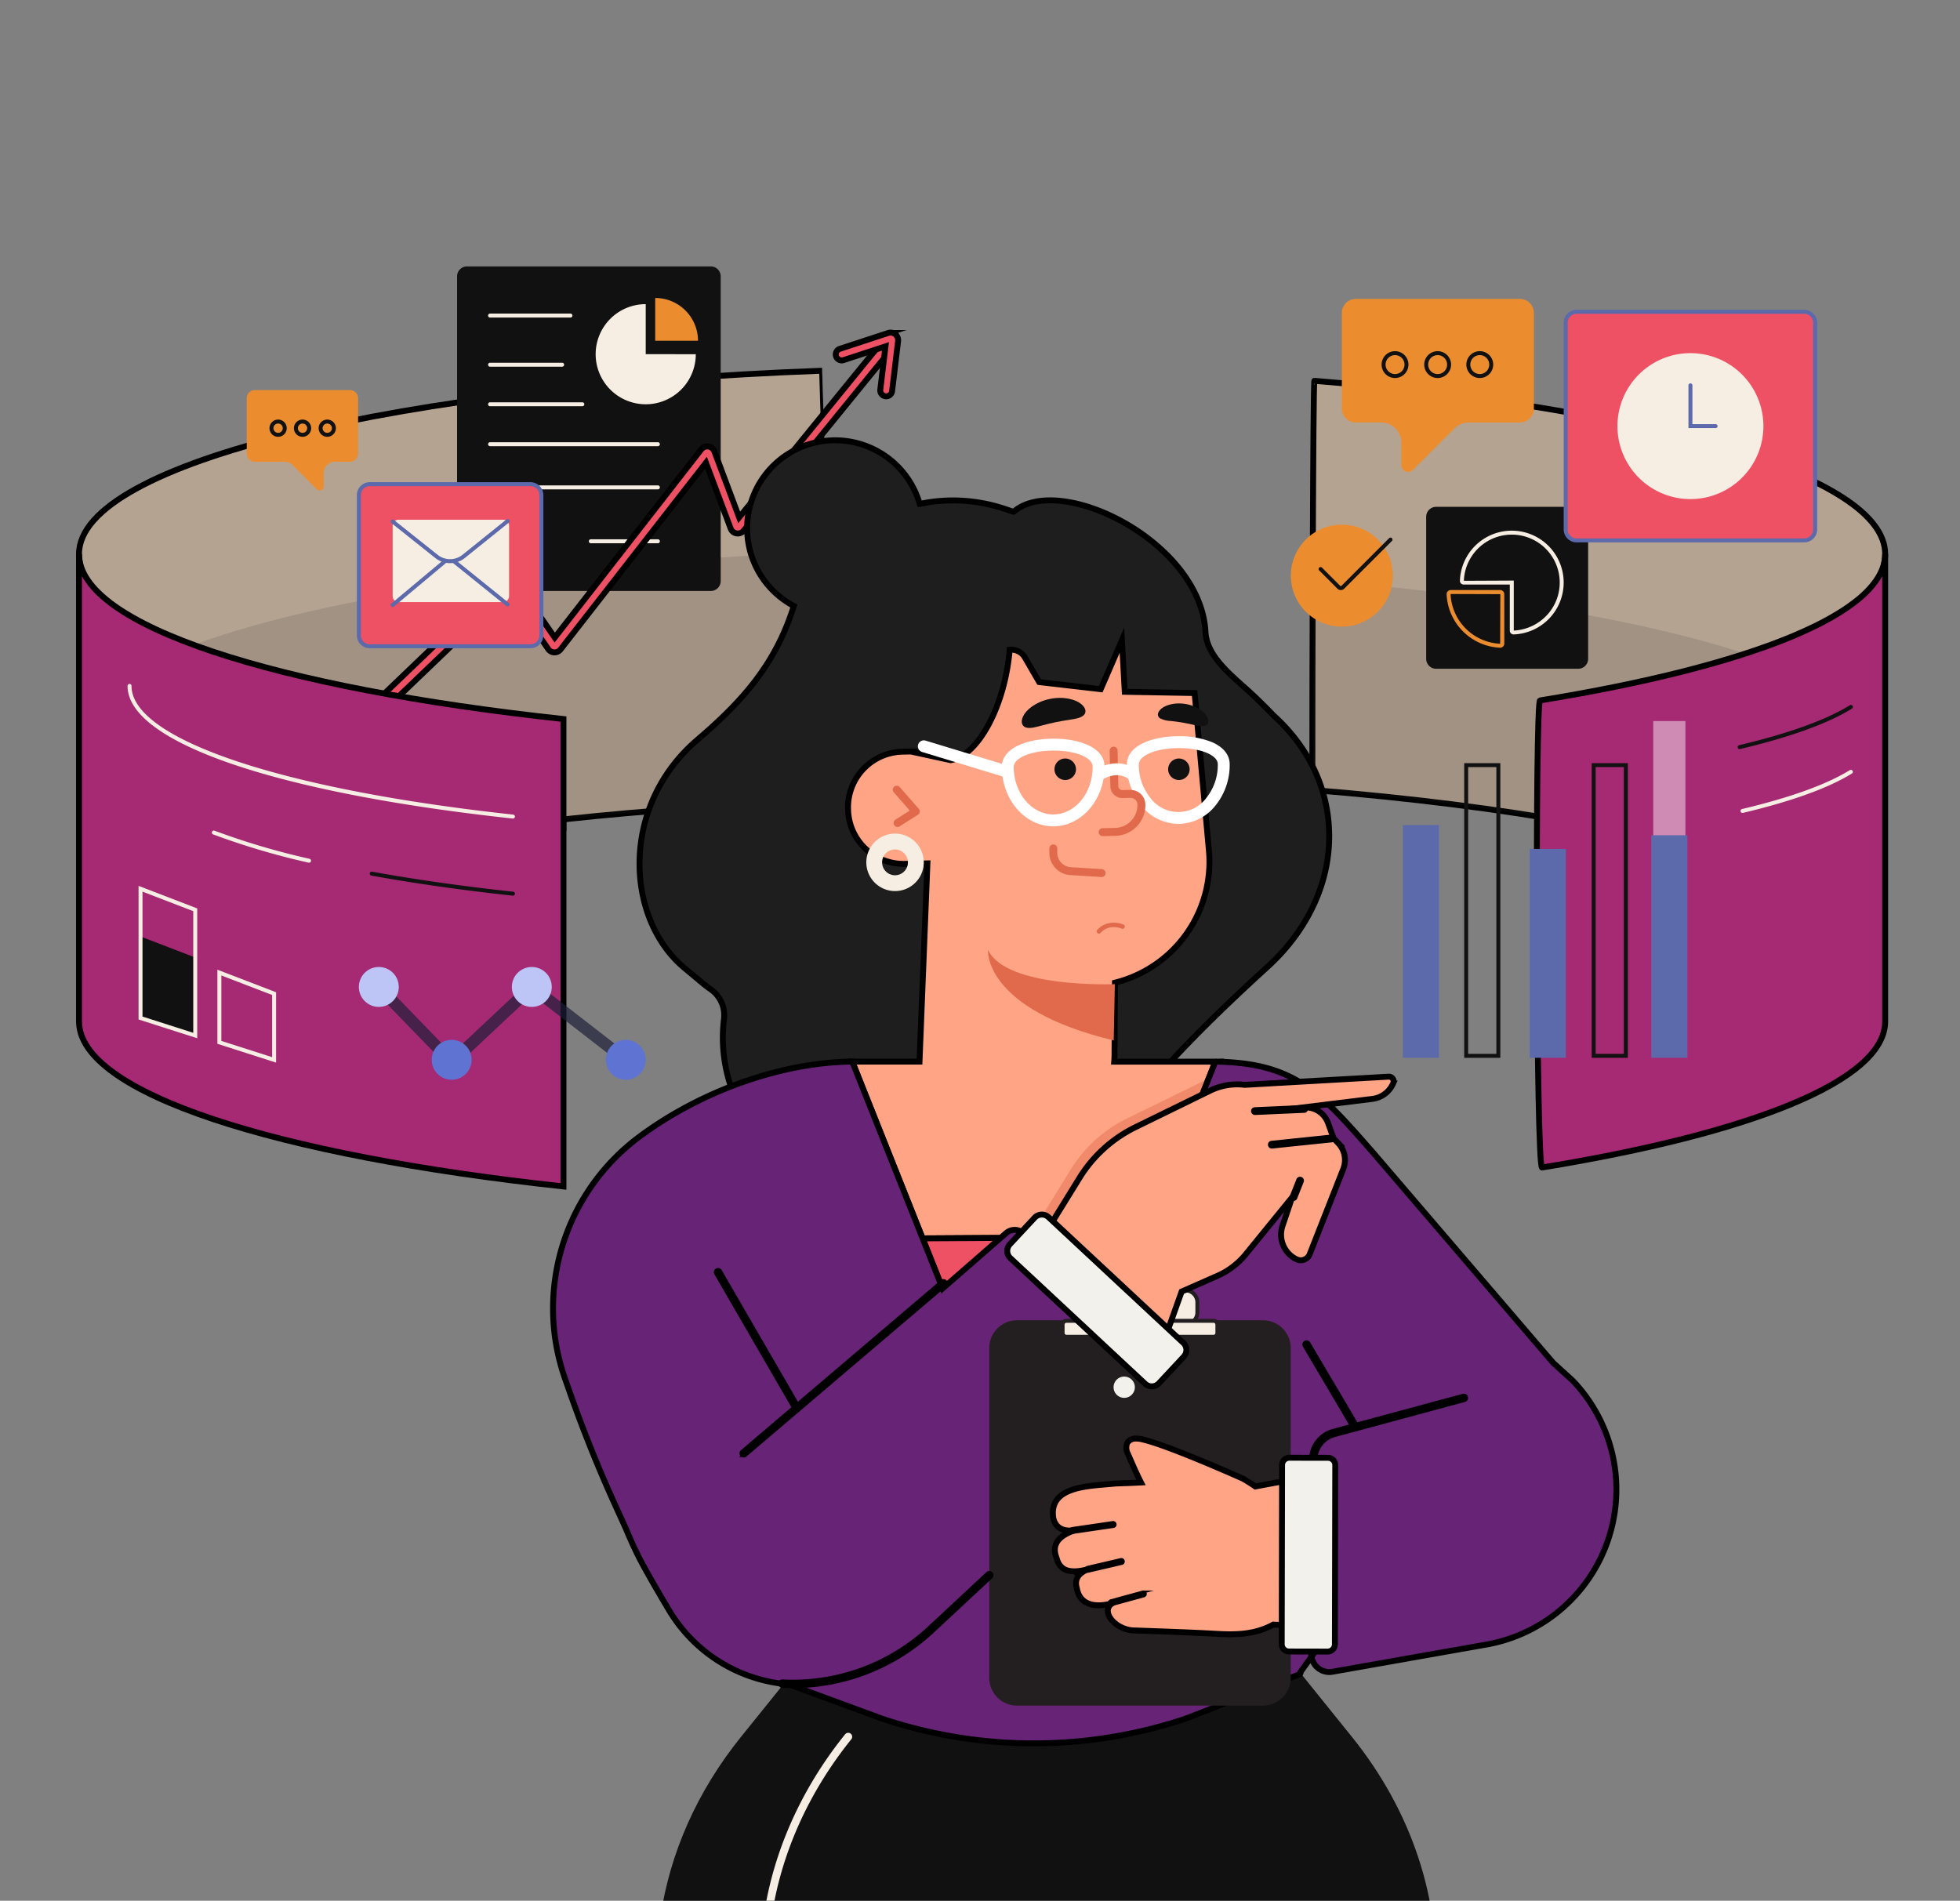 <svg xmlns="http://www.w3.org/2000/svg" xmlns:xlink="http://www.w3.org/1999/xlink" width="664" height="644" viewBox="0 0 664 644">
  <rect x="0" y="0" width="664" height="644" fill="#808080" stroke="none"/>
  <defs>
    <clipPath id="clip-path">
      <rect id="Rectangle_1409" data-name="Rectangle 1409" width="664" height="644" rx="29" transform="translate(3665 2649)" fill="#fff"/>
    </clipPath>
    <clipPath id="clip-path-2">
      <rect id="Rectangle_1399" data-name="Rectangle 1399" width="233.517" height="96.063" fill="none"/>
    </clipPath>
    <clipPath id="clip-path-3">
      <rect id="Rectangle_1400" data-name="Rectangle 1400" width="169.47" height="82.481" fill="none"/>
    </clipPath>
    <clipPath id="clip-path-4">
      <rect id="Rectangle_1401" data-name="Rectangle 1401" width="55.626" height="47.972" fill="none"/>
    </clipPath>
    <clipPath id="clip-path-5">
      <rect id="Rectangle_1403" data-name="Rectangle 1403" width="87.692" height="30.934" fill="none"/>
    </clipPath>
    <clipPath id="clip-path-6">
      <rect id="Rectangle_1406" data-name="Rectangle 1406" width="10.899" height="113.422" fill="none"/>
    </clipPath>
  </defs>
  <g id="specialise-with-pathways" transform="translate(-3665 -2649)" clip-path="url(#clip-path)">
    <path id="Path_4715" data-name="Path 4715" d="M279.64,202.165c-.673-25.617-4.358-145.674-4.408-145.673C132.107,61.777,23.482,87.573,23.482,118.6c0,24.286,67.721,111.318,164.12,93V208.51c28.352-3.066,59.325-5.237,92.037-6.345" transform="translate(3668.284 2718.109)" fill="#b5a392" stroke="#000" stroke-width="2"/>
    <g id="Group_1194" data-name="Group 1194" transform="translate(3712.605 2836.155)" opacity="0.15">
      <g id="Group_1193" data-name="Group 1193">
        <g id="Group_1192" data-name="Group 1192" clip-path="url(#clip-path-2)">
          <path id="Path_4716" data-name="Path 4716" d="M182.279,195.871v-3.086c27.826-3.009,58.191-5.149,90.235-6.275-1.218-40.35-2.576-84.188-2.606-84.188C164.087,106.229,77.138,121.35,39,141.507c27.128,31.717,78.782,66.622,143.282,54.363" transform="translate(-38.997 -102.322)" fill="#2d2d30"/>
        </g>
      </g>
    </g>
    <path id="Path_4717" data-name="Path 4717" d="M204.787,140.154H122.21a3.368,3.368,0,0,1-3.367-3.368V33.548a3.368,3.368,0,0,1,3.367-3.368h82.577a3.369,3.369,0,0,1,3.368,3.368V136.785a3.369,3.369,0,0,1-3.368,3.368" transform="translate(3701.003 2709.081)" fill="#111"/>
    <path id="Path_4718" data-name="Path 4718" d="M170.76,56.659V39.7a16.963,16.963,0,1,0,16.963,16.963Z" transform="translate(3712.996 2712.346)" fill="#f6eee3"/>
    <path id="Path_4719" data-name="Path 4719" d="M183.313,52.638a14.5,14.5,0,0,0-14.495-14.495V52.638Z" transform="translate(3718.15 2711.813)" fill="#eb8d2e"/>
    <path id="Path_4720" data-name="Path 4720" d="M154.581,43.426H127.354a.672.672,0,1,1,0-1.343h27.227a.672.672,0,0,1,0,1.343" transform="translate(3703.693 2713.165)" fill="#f6eee3"/>
    <path id="Path_4721" data-name="Path 4721" d="M175.449,100.36H152.728a.672.672,0,0,1,0-1.343h22.721a.672.672,0,1,1,0,1.343" transform="translate(3712.399 2732.699)" fill="#f6eee3"/>
    <path id="Path_4722" data-name="Path 4722" d="M151.771,55.822H127.354a.672.672,0,1,1,0-1.343h24.418a.672.672,0,0,1,0,1.343" transform="translate(3703.693 2717.418)" fill="#f6eee3"/>
    <path id="Path_4723" data-name="Path 4723" d="M158.562,65.8H127.354a.672.672,0,1,1,0-1.343h31.208a.672.672,0,1,1,0,1.343" transform="translate(3703.693 2720.841)" fill="#f6eee3"/>
    <path id="Path_4724" data-name="Path 4724" d="M184.155,75.875h-56.8a.672.672,0,1,1,0-1.343h56.8a.672.672,0,1,1,0,1.343" transform="translate(3703.693 2724.298)" fill="#f6eee3"/>
    <path id="Path_4725" data-name="Path 4725" d="M184.155,86.766h-56.8a.672.672,0,1,1,0-1.343h56.8a.672.672,0,1,1,0,1.343" transform="translate(3703.693 2728.035)" fill="#f6eee3"/>
    <path id="Path_4726" data-name="Path 4726" d="M84.643,194.095a2.015,2.015,0,0,1-1.394-3.469l63.822-61.169a2.574,2.574,0,0,1,3.9.392l13.383,19.369L214,85.459a2.572,2.572,0,0,1,4.438.676l8.394,22.369,47.209-58.015a2.015,2.015,0,1,1,3.125,2.544l-48.811,59.983a2.573,2.573,0,0,1-4.4-.721L215.58,89.987,166.309,153.26a2.639,2.639,0,0,1-2.1.991,2.589,2.589,0,0,1-2.043-1.109l-13.537-19.593L86.037,193.535a2.011,2.011,0,0,1-1.394.56" transform="translate(3688.578 2715.794)" fill="#ee5064"/>
    <path id="Path_4727" data-name="Path 4727" d="M84.643,194.095a2.015,2.015,0,0,1-1.394-3.469l63.822-61.169a2.574,2.574,0,0,1,3.9.392l13.383,19.369L214,85.459a2.572,2.572,0,0,1,4.438.676l8.394,22.369,47.209-58.015a2.015,2.015,0,1,1,3.125,2.544l-48.811,59.983a2.573,2.573,0,0,1-4.4-.721L215.58,89.987,166.309,153.26a2.639,2.639,0,0,1-2.1.991,2.589,2.589,0,0,1-2.043-1.109l-13.537-19.593L86.037,193.535A2.011,2.011,0,0,1,84.643,194.095Z" transform="translate(3688.578 2715.794)" fill="none" stroke="#000" stroke-miterlimit="10" stroke-width="2"/>
    <path id="Path_4728" data-name="Path 4728" d="M231.456,68.471a1.839,1.839,0,0,1-.242-.015,2.012,2.012,0,0,1-1.761-2.239l1.755-14.671-14.219,4.665a2.015,2.015,0,0,1-1.256-3.829l16.391-5.375a2.571,2.571,0,0,1,3.355,2.749l-2.027,16.939a2.013,2.013,0,0,1-2,1.776" transform="translate(3733.771 2714.81)" fill="#ee5064"/>
    <path id="Path_4729" data-name="Path 4729" d="M231.456,68.471a1.839,1.839,0,0,1-.242-.015,2.012,2.012,0,0,1-1.761-2.239l1.755-14.671-14.219,4.665a2.015,2.015,0,0,1-1.256-3.829l16.391-5.375a2.571,2.571,0,0,1,3.355,2.749l-2.027,16.939A2.013,2.013,0,0,1,231.456,68.471Z" transform="translate(3733.771 2714.81)" fill="none" stroke="#000" stroke-miterlimit="10" stroke-width="2"/>
    <path id="Path_4730" data-name="Path 4730" d="M152.2,140.031H97.779a3.708,3.708,0,0,1-3.708-3.71V88.815a3.708,3.708,0,0,1,3.708-3.708H152.2a3.709,3.709,0,0,1,3.71,3.708v47.506a3.71,3.71,0,0,1-3.71,3.71" transform="translate(3692.504 2727.927)" fill="#ee5064"/>
    <path id="Path_4731" data-name="Path 4731" d="M152.367,140.874H97.951a4.386,4.386,0,0,1-4.381-4.38V88.988a4.386,4.386,0,0,1,4.381-4.381h54.416a4.385,4.385,0,0,1,4.38,4.381v47.506a4.385,4.385,0,0,1-4.38,4.38M97.951,85.95a3.042,3.042,0,0,0-3.038,3.038v47.506a3.041,3.041,0,0,0,3.038,3.037h54.416a3.04,3.04,0,0,0,3.037-3.037V88.988a3.041,3.041,0,0,0-3.037-3.038Z" transform="translate(3692.332 2727.755)" fill="#5c69ab"/>
    <path id="Path_4732" data-name="Path 4732" d="M140,122H104.634a2.034,2.034,0,0,1-2.035-2.035V96.112a2.034,2.034,0,0,1,2.035-2.033H140a2.034,2.034,0,0,1,2.033,2.033V119.97A2.034,2.034,0,0,1,140,122" transform="translate(3695.43 2731.005)" fill="#f6eee3"/>
    <path id="Path_4733" data-name="Path 4733" d="M102.772,120.55a.671.671,0,0,1-.431-1.186l19.206-16.076a.67.67,0,0,1,.853-.008l19.717,15.889a.671.671,0,0,1-.843,1.045l-19.287-15.542L103.2,120.393a.661.661,0,0,1-.43.157" transform="translate(3695.259 2734.111)" fill="#5c69ab"/>
    <path id="Path_4734" data-name="Path 4734" d="M102.6,94.584l14.817,11.794a7.418,7.418,0,0,0,9.271-.023l14.836-11.927" transform="translate(3695.43 2731.125)" fill="#f6eee3"/>
    <path id="Path_4735" data-name="Path 4735" d="M122.209,108.849a8.076,8.076,0,0,1-5.039-1.773l-14.817-11.8a.671.671,0,1,1,.837-1.05l14.817,11.794a6.712,6.712,0,0,0,8.432-.02l14.835-11.928a.672.672,0,1,1,.842,1.046L127.281,107.05a8.072,8.072,0,0,1-5.072,1.8" transform="translate(3695.258 2730.953)" fill="#5c69ab"/>
    <path id="Path_4736" data-name="Path 4736" d="M528.63,117.725c0-26.643-80.1-49.43-193.369-58.683-.459-.038-.717,106.505-.688,138.631,33.282,2.692,63.713,6.553,90.125,11.336,63.219-15.921,103.932-72.455,103.932-91.284" transform="translate(3775.02 2718.984)" fill="#b5a392" stroke="#000" stroke-width="2"/>
    <g id="Group_1197" data-name="Group 1197" transform="translate(4109.705 2845.511)" opacity="0.15">
      <g id="Group_1196" data-name="Group 1196">
        <g id="Group_1195" data-name="Group 1195" clip-path="url(#clip-path-3)">
          <path id="Path_4737" data-name="Path 4737" d="M504.127,143.208c-31.994-15.443-93-27.72-168.9-33.92-.265-.023-.462,35.138-.576,71.154,33.239,2.693,63.632,6.55,90.012,11.328,33.9-8.537,61.31-28.746,79.459-48.561" transform="translate(-334.656 -109.288)" fill="#2d2d30"/>
        </g>
      </g>
    </g>
    <path id="Path_4738" data-name="Path 4738" d="M414.782,145.693H366.653a3.368,3.368,0,0,1-3.367-3.368V94.2a3.368,3.368,0,0,1,3.367-3.368h48.129A3.369,3.369,0,0,1,418.15,94.2v48.127a3.369,3.369,0,0,1-3.368,3.368" transform="translate(3784.872 2729.89)" fill="#111"/>
    <path id="Path_4739" data-name="Path 4739" d="M389.985,132a1.282,1.282,0,0,1-.892-.361,1.318,1.318,0,0,1-.4-.946V115.1H373.069a1.285,1.285,0,0,1-.921-.392,1.258,1.258,0,0,1-.357-.923,17.583,17.583,0,1,1,18.245,18.212h-.05m-.623-18.242h.672v16.935a16.449,16.449,0,0,0,11.633-5.665,16.24,16.24,0,1,0-28.533-11.195Z" transform="translate(3787.79 2731.953)" fill="#f6eee3"/>
    <path id="Path_4740" data-name="Path 4740" d="M386.58,131.359h-.055a18.977,18.977,0,0,1-18.086-18.085,1.377,1.377,0,0,1,.388-1.017,1.43,1.43,0,0,1,1.022-.436h16.728a1.4,1.4,0,0,1,1.4,1.4v16.73a1.422,1.422,0,0,1-.435,1.019,1.383,1.383,0,0,1-.963.391m-16.731-18.2-.067.056a17.625,17.625,0,0,0,16.8,16.8l.056-16.8Z" transform="translate(3786.639 2737.092)" fill="#eb8d2e"/>
    <path id="Path_4741" data-name="Path 4741" d="M479.286,119.085H402.177a3.708,3.708,0,0,1-3.708-3.71V45.345a3.709,3.709,0,0,1,3.708-3.71h77.109a3.709,3.709,0,0,1,3.708,3.71v70.031a3.708,3.708,0,0,1-3.708,3.71" transform="translate(3796.944 2713.011)" fill="#ee5064"/>
    <path id="Path_4742" data-name="Path 4742" d="M479.458,119.928H402.349a4.386,4.386,0,0,1-4.381-4.381V45.516a4.386,4.386,0,0,1,4.381-4.381h77.109a4.386,4.386,0,0,1,4.381,4.381v70.031a4.386,4.386,0,0,1-4.381,4.381m-77.109-77.45a3.042,3.042,0,0,0-3.038,3.038v70.031a3.042,3.042,0,0,0,3.038,3.038h77.109a3.042,3.042,0,0,0,3.038-3.038V45.516a3.042,3.042,0,0,0-3.038-3.038Z" transform="translate(3796.772 2712.84)" fill="#5c69ab"/>
    <path id="Path_4743" data-name="Path 4743" d="M460.976,76.784A24.724,24.724,0,1,1,436.252,52.06a24.724,24.724,0,0,1,24.724,24.724" transform="translate(3801.424 2716.588)" fill="#f6eee3"/>
    <path id="Path_4744" data-name="Path 4744" d="M438.609,74.832h-9.173V60.379a.672.672,0,1,1,1.343,0v13.11h7.83a.672.672,0,1,1,0,1.343" transform="translate(3807.568 2719.212)" fill="#5c69ab"/>
    <path id="Path_4745" data-name="Path 4745" d="M363.708,112.6a17.281,17.281,0,1,1-17.28-17.28,17.28,17.28,0,0,1,17.28,17.28" transform="translate(3773.159 2731.431)" fill="#eb8d2e"/>
    <path id="Path_4746" data-name="Path 4746" d="M343.674,116.367a1.635,1.635,0,0,1-1.158-.477l-6.168-6.169a.671.671,0,0,1,.95-.95l6.168,6.168a.3.3,0,0,0,.416,0l16.155-16.154a.671.671,0,0,1,.95.95l-16.155,16.155a1.636,1.636,0,0,1-1.158.478" transform="translate(3775.563 2732.552)" fill="#111"/>
    <path id="Path_4747" data-name="Path 4747" d="M346.746,38.374a4.74,4.74,0,0,0-4.733,4.734V75.522a4.739,4.739,0,0,0,4.733,4.733H355.4a6.771,6.771,0,0,1,6.763,6.763v7.692a2.306,2.306,0,0,0,3.935,1.629l14.1-14.1a6.811,6.811,0,0,1,4.781-1.981h17.349a4.739,4.739,0,0,0,4.736-4.733V43.108a4.74,4.74,0,0,0-4.736-4.734Z" transform="translate(3777.573 2711.893)" fill="#eb8d2e"/>
    <path id="Path_4748" data-name="Path 4748" d="M356.588,60.661a4.55,4.55,0,1,1,4.55-4.55,4.557,4.557,0,0,1-4.55,4.55m0-7.758A3.207,3.207,0,1,0,359.8,56.11a3.212,3.212,0,0,0-3.207-3.207" transform="translate(3781.012 2716.417)" fill="#111"/>
    <path id="Path_4749" data-name="Path 4749" d="M367.338,60.661a4.55,4.55,0,1,1,4.55-4.55,4.557,4.557,0,0,1-4.55,4.55m0-7.758a3.207,3.207,0,1,0,3.207,3.207,3.212,3.212,0,0,0-3.207-3.207" transform="translate(3784.701 2716.417)" fill="#111"/>
    <path id="Path_4750" data-name="Path 4750" d="M377.964,60.661a4.55,4.55,0,1,1,4.552-4.55,4.556,4.556,0,0,1-4.552,4.55m0-7.758a3.207,3.207,0,1,0,3.209,3.207,3.211,3.211,0,0,0-3.209-3.207" transform="translate(3788.347 2716.417)" fill="#111"/>
    <path id="Path_4751" data-name="Path 4751" d="M68.536,61.382a2.749,2.749,0,0,0-2.747,2.745v18.8a2.749,2.749,0,0,0,2.747,2.745H78.6a3.95,3.95,0,0,1,2.774,1.148l8.178,8.178a1.337,1.337,0,0,0,2.282-.944V89.59a3.926,3.926,0,0,1,3.921-3.922h5.016a2.749,2.749,0,0,0,2.745-2.745v-18.8a2.749,2.749,0,0,0-2.745-2.745Z" transform="translate(3682.8 2719.787)" fill="#eb8d2e"/>
    <path id="Path_4752" data-name="Path 4752" d="M86.844,74.66a2.921,2.921,0,1,1,2.921-2.921,2.925,2.925,0,0,1-2.921,2.921m0-4.5a1.578,1.578,0,1,0,1.578,1.578,1.58,1.58,0,0,0-1.578-1.578" transform="translate(3689.022 2722.338)" fill="#111"/>
    <path id="Path_4753" data-name="Path 4753" d="M80.612,74.66a2.921,2.921,0,1,1,2.92-2.921,2.925,2.925,0,0,1-2.92,2.921m0-4.5a1.578,1.578,0,1,0,1.577,1.578,1.58,1.58,0,0,0-1.577-1.578" transform="translate(3686.883 2722.338)" fill="#111"/>
    <path id="Path_4754" data-name="Path 4754" d="M74.447,74.66a2.921,2.921,0,1,1,2.921-2.921,2.925,2.925,0,0,1-2.921,2.921m0-4.5a1.578,1.578,0,1,0,1.578,1.578,1.58,1.58,0,0,0-1.578-1.578" transform="translate(3684.769 2722.338)" fill="#111"/>
    <path id="Path_4755" data-name="Path 4755" d="M433.718,495.982c2.008-30.362-7.916-60.444-28.279-85.7l-10.974-13.615-10.48-13-7.521-9.332-74.484,4.442-74.484-4.442-7.52,9.332-10.482,13-10.976,13.615C183.665,428.7,174.364,449.7,171.2,471.489c-.145.988-1.836,19.813-4.18,42.8H433.2Z" transform="translate(3717.533 2827.16)" fill="#111"/>
    <path id="Path_4756" data-name="Path 4756" d="M194.4,506.791c-.046,0-.091,0-.137-.007a1.344,1.344,0,0,1-1.2-1.473c1.515-14.853,2.748-27.875,3.484-35.655.459-4.85.649-6.831.7-7.2,3.2-22.042,12.746-43.433,27.6-61.863a1.343,1.343,0,1,1,2.091,1.687c-14.554,18.055-23.9,39-27.034,60.562-.047.317-.314,3.148-.686,7.066-.737,7.785-1.969,20.811-3.485,35.677a1.344,1.344,0,0,1-1.335,1.206" transform="translate(3726.464 2835.999)" fill="#f6eee3"/>
    <path id="Path_4757" data-name="Path 4757" d="M397.966,200.628c-1.9-13.148-8.581-24.59-18.349-33.38-2.25-2.354-4.388-4.471-6.357-6.345-6.84-6.5-16.187-13.012-16.662-21.915-1.64-30.689-49.5-54.126-64.957-40.747-.416.36-13.585-6.5-31.86-2.638a29.816,29.816,0,1,0-42.641,34.586c-.432,1.305-.866,2.627-1.355,3.965-5.856,16.031-15.474,27.641-29.653,39.914l-1.925,1.667c-26.169,22.651-24.059,60.644-4,77.21l5.785,4.826q1.342,1.12,2.76,2.137a10.706,10.706,0,0,1,4.743,10.072,51.738,51.738,0,0,0,2.075,22.306c8.969,27.993,40.885,46.3,75.378,43,23.923-2.287,44.122-13.884,56.272-29.865,14.524-19.1,32.2-36.37,50.479-53.044,14.941-13.63,23.057-32.4,20.266-51.748" transform="translate(3716.793 2724.13)" fill="#1e1e1e"/>
    <path id="Path_4758" data-name="Path 4758" d="M397.966,200.628c-1.9-13.148-8.581-24.59-18.349-33.38-2.25-2.354-4.388-4.471-6.357-6.345-6.84-6.5-16.187-13.012-16.662-21.915-1.64-30.689-49.5-54.126-64.957-40.747-.416.36-13.585-6.5-31.86-2.638a29.816,29.816,0,1,0-42.641,34.586c-.432,1.305-.866,2.627-1.355,3.965-5.856,16.031-15.474,27.641-29.653,39.914l-1.925,1.667c-26.169,22.651-24.059,60.644-4,77.21l5.785,4.826q1.342,1.12,2.76,2.137a10.706,10.706,0,0,1,4.743,10.072,51.738,51.738,0,0,0,2.075,22.306c8.969,27.993,40.885,46.3,75.378,43,23.923-2.287,44.122-13.884,56.272-29.865,14.524-19.1,32.2-36.37,50.479-53.044C392.641,238.747,400.757,219.98,397.966,200.628Z" transform="translate(3716.793 2724.13)" fill="none" stroke="#000" stroke-miterlimit="10" stroke-width="2"/>
    <path id="Path_4759" data-name="Path 4759" d="M307.628,267.27c.063-.835.107-1.675.111-2.526l.136-24.239a42.233,42.233,0,0,0,31.837-44.792l-4.841-53.336-23.67-.426-.959-17.47-7.188,16.585-20.844-2.408-4.8-8.26a5.407,5.407,0,0,0-5.19-2.712c-1.633,19.166-10.723,35.941-19.975,37.436L239.754,162.4l.017-.238-3.942.087a18.85,18.85,0,0,0-18.368,19.21l.009.428a18.848,18.848,0,0,0,19.21,18.37l7.666-.171-2.678,67.167-22.775,0,23.189,58.279.638,1.6,75.52-.435.466-1.17,23.007-57.823a.714.714,0,0,1,.637-.435Z" transform="translate(3734.838 2741.436)" fill="#ffa485"/>
    <path id="Path_4760" data-name="Path 4760" d="M307.628,267.27c.063-.835.107-1.675.111-2.526l.136-24.239a42.233,42.233,0,0,0,31.837-44.792l-4.841-53.336-23.67-.426-.959-17.47-7.188,16.585-20.844-2.408-4.8-8.26a5.407,5.407,0,0,0-5.19-2.712c-1.633,19.166-10.723,35.941-19.975,37.436L239.754,162.4l.017-.238-3.942.087a18.85,18.85,0,0,0-18.368,19.21l.009.428a18.848,18.848,0,0,0,19.21,18.37l7.666-.171-2.678,67.167-22.775,0,23.189,58.279.638,1.6,75.52-.435.466-1.17,23.007-57.823a.714.714,0,0,1,.637-.435Z" transform="translate(3734.838 2741.436)" fill="none" stroke="#000" stroke-miterlimit="10" stroke-width="2"/>
    <path id="Path_4761" data-name="Path 4761" d="M230.365,175.161a1.343,1.343,0,0,1-.721-2.477L234.5,169.6l-5.432-6.2a1.343,1.343,0,0,1,2.02-1.77l6.466,7.375a1.342,1.342,0,0,1-.29,2.019l-6.184,3.923a1.332,1.332,0,0,1-.719.21" transform="translate(3738.709 2754.026)" fill="#e06a4b"/>
    <path id="Path_4762" data-name="Path 4762" d="M296.424,215.708s-36.87,1.52-42.97-11.633h0s-1.792,20.01,42.591,30.7Z" transform="translate(3746.258 2766.74)" fill="#e06a4b"/>
    <path id="Path_4763" data-name="Path 4763" d="M231.806,192.731c-.24,0-.484-.009-.725-.027a9.734,9.734,0,1,1,.725.027m-.012-14.1a4.373,4.373,0,1,0,.324.012c-.109-.008-.216-.012-.324-.012" transform="translate(3736.416 2758.172)" fill="#f6eee3"/>
    <path id="Path_4764" data-name="Path 4764" d="M305.478,158.049a3.64,3.64,0,1,1-3.55-3.728,3.64,3.64,0,0,1,3.55,3.728" transform="translate(3762.54 2751.674)" fill="#111"/>
    <path id="Path_4765" data-name="Path 4765" d="M276.808,158.049a3.64,3.64,0,1,1-3.55-3.728,3.64,3.64,0,0,1,3.55,3.728" transform="translate(3752.704 2751.674)" fill="#111"/>
    <path id="Path_4766" data-name="Path 4766" d="M273.681,179.02c-9.555,0-17.369-8.977-17.439-20.063-.04-6.587,8.682-9.59,17.345-9.645s17.427,2.838,17.468,9.425c.07,11.124-7.681,20.222-17.279,20.284Zm.153-25.68h-.222c-7.5.047-13.36,2.5-13.341,5.59.055,8.871,6.065,16.059,13.41,16.059h.07c7.376-.047,13.332-7.327,13.275-16.229h0c-.019-3.058-5.8-5.423-13.192-5.423" transform="translate(3748.145 2749.955)" fill="#fff"/>
    <path id="Path_4767" data-name="Path 4767" d="M305.235,178.4a16.215,16.215,0,0,1-12.362-5.951,21.822,21.822,0,0,1-5.076-14.111c-.04-6.588,8.683-9.591,17.348-9.646a29.548,29.548,0,0,1,11.4,1.976c3.894,1.663,6.049,4.309,6.068,7.452a21.816,21.816,0,0,1-4.9,14.172,16.2,16.2,0,0,1-12.382,6.108Zm.154-25.679h-.219c-7.5.048-13.363,2.5-13.344,5.591a17.792,17.792,0,0,0,4.1,11.51,11.788,11.788,0,0,0,18.695-.117,17.792,17.792,0,0,0,3.957-11.563c-.019-3.057-5.8-5.422-13.192-5.422" transform="translate(3758.972 2749.744)" fill="#fff"/>
    <path id="Path_4768" data-name="Path 4768" d="M285.391,152.332l.239,12.069a2.7,2.7,0,0,0,2.748,2.642l2.679-.054a3.673,3.673,0,0,1,3.746,3.6,9.1,9.1,0,0,1-8.917,9.277l-4.195.082" transform="translate(3756.877 2750.992)" fill="#ffa485"/>
    <path id="Path_4769" data-name="Path 4769" d="M282.034,181.636a1.343,1.343,0,0,1-.027-2.686l4.2-.083a7.756,7.756,0,0,0,7.6-7.907,2.332,2.332,0,0,0-2.376-2.285l-2.681.054a4.038,4.038,0,0,1-4.117-3.959l-.239-12.068a1.343,1.343,0,0,1,1.316-1.369h.027a1.342,1.342,0,0,1,1.343,1.315l.239,12.069a1.339,1.339,0,0,0,.414.948,1.3,1.3,0,0,0,.964.377l2.681-.054a5.018,5.018,0,0,1,5.115,4.917,10.444,10.444,0,0,1-10.233,10.647l-4.2.083Z" transform="translate(3756.533 2750.649)" fill="#e06a4b"/>
    <path id="Path_4770" data-name="Path 4770" d="M265.35,162.359a2.026,2.026,0,0,1-.587-.087l-28.236-8.585a2.015,2.015,0,1,1,1.173-3.855l28.236,8.584a2.015,2.015,0,0,1-.586,3.943" transform="translate(3740.891 2750.104)" fill="#fff"/>
    <path id="Path_4771" data-name="Path 4771" d="M281.036,161.59a2.013,2.013,0,0,1-1.175-3.651c2.63-1.876,9.02-4.294,14.385-.009a2.015,2.015,0,0,1-2.513,3.15c-4.31-3.441-9.327,0-9.54.145a2,2,0,0,1-1.156.365" transform="translate(3755.96 2752.093)" fill="#fff"/>
    <path id="Path_4772" data-name="Path 4772" d="M289.139,197.77a.755.755,0,0,1-.508-.032c-.169-.074-4.212-1.758-7.128,1.445a.758.758,0,0,1-1.123-1.019c3.661-4.019,8.8-1.839,8.855-1.816a.758.758,0,0,1-.1,1.422" transform="translate(3756.36 2765.884)" fill="#e06a4b"/>
    <path id="Path_4773" data-name="Path 4773" d="M262.952,149.125c1.442.293,3.12-.231,4.771-.643,1.653-.451,3.324-.864,4.79-1.17s3.166-.6,4.861-.857c1.679-.285,3.434-.484,4.618-1.327,1.147-.8,1.34-2.431-.545-3.993-1.784-1.532-5.864-2.749-10.723-1.741-4.849,1.03-8.034,3.771-9,5.88-1.038,2.177-.161,3.585,1.226,3.851" transform="translate(3749.87 2746.426)" fill="#111"/>
    <path id="Path_4774" data-name="Path 4774" d="M311.445,148.028a9.118,9.118,0,0,1-3.771-.359c-1.314-.3-2.641-.576-3.8-.772s-2.509-.376-3.849-.522a9.059,9.059,0,0,1-3.672-.9c-.927-.591-1.128-1.87.3-3.156,1.357-1.26,4.526-2.344,8.38-1.7,3.844.659,6.435,2.717,7.257,4.345.882,1.68.236,2.815-.846,3.066" transform="translate(3761.655 2746.907)" fill="#111"/>
    <path id="Path_4775" data-name="Path 4775" d="M285.924,187.031l-.083,0-10.479-.645a7.6,7.6,0,0,1-7.129-7.622l.007-1.43a1.344,1.344,0,0,1,1.343-1.338h.007a1.343,1.343,0,0,1,1.336,1.35l-.007,1.43a4.911,4.911,0,0,0,4.608,4.929l10.479.645a1.343,1.343,0,0,1-.082,2.684" transform="translate(3752.259 2759.11)" fill="#e06a4b"/>
    <g id="Group_1200" data-name="Group 1200" transform="translate(4018.733 3014.655)" opacity="0.46">
      <g id="Group_1199" data-name="Group 1199">
        <g id="Group_1198" data-name="Group 1198" clip-path="url(#clip-path-4)">
          <path id="Path_4776" data-name="Path 4776" d="M320.239,236.173l-25.3,12.374a46.052,46.052,0,0,0-18.947,17.168L266.923,280.4l3,2.8,8.992-14.557a46.048,46.048,0,0,1,18.946-17.168L320.489,240.4l2.06-5.179a20.726,20.726,0,0,0-2.31.95" transform="translate(-266.923 -235.223)" fill="#e06a4b"/>
        </g>
      </g>
    </g>
    <path id="Path_4777" data-name="Path 4777" d="M269.81,359.779a4.358,4.358,0,0,0,8.261,0l33.716-84.735-75.52.436Z" transform="translate(3741.292 2793.095)" fill="#ee5064"/>
    <path id="Path_4778" data-name="Path 4778" d="M269.81,359.779a4.358,4.358,0,0,0,8.261,0l33.716-84.735-75.52.436Z" transform="translate(3741.292 2793.095)" fill="none" stroke="#000" stroke-miterlimit="10" stroke-width="2"/>
    <path id="Path_4779" data-name="Path 4779" d="M482.065,333.073l-61.279-71.538c-17.658-20.113-26.094-30.11-52.419-30.73h-.062c-.133,0-.259-.011-.394-.012-.015,0-.027.011-.04.011a.716.716,0,0,0-.638.435l-23.007,57.823-.466,1.17-10.776,27.084L302.413,288.95a4.373,4.373,0,0,0-5.851-.089l-21.557,18.8-6.764-17-.639-1.606-23.189-58.279h-.007l-.651.011-.156,0c-23.862.415-51.337,10.26-72.26,26.16a72.516,72.516,0,0,0-27.7,66.779,73.55,73.55,0,0,0,3.746,15.3l1.342,3.817q6.749,19.186,15.156,37.734c2.032,4.483,3.633,8,3.661,8.034h0c1.734,4.145,3.476,8.01,5.063,11.016,2.372,4.49,5.793,10.421,9.677,16.93a51.912,51.912,0,0,0,40.942,25.245.668.668,0,0,0,.2.153l30.924,11.387a161.989,161.989,0,0,0,103.123,0l38.387-14.958a.7.7,0,0,0,.427-.823l3.71-5.191a6.071,6.071,0,0,0,6.026,5.223,6.165,6.165,0,0,0,1.073-.094l53.141-9.394a53.374,53.374,0,0,0,28.2-89.291l-6.54-5.945" transform="translate(3709.317 2777.908)" fill="#672376"/>
    <path id="Path_4780" data-name="Path 4780" d="M482.065,333.073l-61.279-71.538c-17.658-20.113-26.094-30.11-52.419-30.73h-.062c-.133,0-.259-.011-.394-.012-.015,0-.027.011-.04.011a.716.716,0,0,0-.638.435l-23.007,57.823-.466,1.17-10.776,27.084L302.413,288.95a4.373,4.373,0,0,0-5.851-.089l-21.557,18.8-6.764-17-.639-1.606-23.189-58.279h-.007l-.651.011-.156,0c-23.862.415-51.337,10.26-72.26,26.16a72.516,72.516,0,0,0-27.7,66.779,73.55,73.55,0,0,0,3.746,15.3l1.342,3.817q6.749,19.186,15.156,37.734c2.032,4.483,3.633,8,3.661,8.034h0c1.734,4.145,3.476,8.01,5.063,11.016,2.372,4.49,5.793,10.421,9.677,16.93a51.912,51.912,0,0,0,40.942,25.245.668.668,0,0,0,.2.153l30.924,11.387a161.989,161.989,0,0,0,103.123,0l38.387-14.958a.7.7,0,0,0,.427-.823l3.71-5.191a6.071,6.071,0,0,0,6.026,5.223,6.165,6.165,0,0,0,1.073-.094l53.141-9.394a53.374,53.374,0,0,0,28.2-89.291l-6.54-5.945" transform="translate(3709.317 2777.908)" fill="none" stroke="#000" stroke-miterlimit="10" stroke-width="2"/>
    <path id="Path_4781" data-name="Path 4781" d="M345.812,426.579H262.471a9.389,9.389,0,0,1-9.388-9.388V305.419a9.389,9.389,0,0,1,9.388-9.388h83.341a9.388,9.388,0,0,1,9.388,9.388V417.191a9.388,9.388,0,0,1-9.388,9.388" transform="translate(3747.061 2800.295)" fill="#231f20"/>
    <path id="Path_4782" data-name="Path 4782" d="M311.439,300h-30.75a4.062,4.062,0,0,1-4.062-4.062v-3.4a4.062,4.062,0,0,1,4.062-4.063h30.75a4.062,4.062,0,0,1,4.062,4.063v3.4A4.062,4.062,0,0,1,311.439,300" transform="translate(3755.139 2797.704)" fill="#f6eee3"/>
    <path id="Path_4783" data-name="Path 4783" d="M311.61,300.844H280.86a4.738,4.738,0,0,1-4.733-4.732v-3.4a4.739,4.739,0,0,1,4.733-4.733h30.75a4.739,4.739,0,0,1,4.733,4.733v3.4a4.738,4.738,0,0,1-4.733,4.732m-30.75-11.521a3.394,3.394,0,0,0-3.39,3.39v3.4a3.393,3.393,0,0,0,3.39,3.389h30.75a3.394,3.394,0,0,0,3.39-3.389v-3.4a3.4,3.4,0,0,0-3.39-3.39Z" transform="translate(3754.968 2797.533)" fill="#231f20"/>
    <path id="Path_4784" data-name="Path 4784" d="M322.723,301.57H272.869a1.29,1.29,0,0,1-1.291-1.291v-2.823a1.291,1.291,0,0,1,1.291-1.292h49.855a1.291,1.291,0,0,1,1.291,1.292v2.823a1.29,1.29,0,0,1-1.291,1.291" transform="translate(3753.407 2800.341)" fill="#f6eee3"/>
    <path id="Path_4785" data-name="Path 4785" d="M322.895,302.412H273.04a1.964,1.964,0,0,1-1.962-1.962v-2.823a1.964,1.964,0,0,1,1.962-1.962h49.855a1.964,1.964,0,0,1,1.962,1.962v2.823a1.964,1.964,0,0,1-1.962,1.962m-49.855-5.4a.62.62,0,0,0-.619.619v2.823a.62.62,0,0,0,.619.619h49.855a.62.62,0,0,0,.619-.619v-2.823a.62.62,0,0,0-.619-.619Z" transform="translate(3753.235 2800.169)" fill="#231f20"/>
    <path id="Path_4786" data-name="Path 4786" d="M334.966,347.521a.672.672,0,0,1-.672-.672V336.8a10.153,10.153,0,0,1,7.49-9.785l44.044-11.89a.671.671,0,0,1,.349,1.3l-44.043,11.891a8.807,8.807,0,0,0-6.5,8.488v10.049a.672.672,0,0,1-.672.672" transform="translate(3774.925 2806.839)" fill="#111"/>
    <path id="Path_4787" data-name="Path 4787" d="M334.966,347.521a.672.672,0,0,1-.672-.672V336.8a10.153,10.153,0,0,1,7.49-9.785l44.044-11.89a.671.671,0,0,1,.349,1.3l-44.043,11.891a8.807,8.807,0,0,0-6.5,8.488v10.049A.672.672,0,0,1,334.966,347.521Z" transform="translate(3774.925 2806.839)" fill="none" stroke="#000" stroke-miterlimit="10" stroke-width="1.5"/>
    <path id="Path_4788" data-name="Path 4788" d="M275.261,360.027c.741-.219,1.428-.407,2.033-.531C276.7,359.676,276.009,359.847,275.261,360.027Z" transform="translate(3754.671 2822.07)" fill="none" stroke="#000" stroke-miterlimit="10" stroke-width="2"/>
    <path id="Path_4789" data-name="Path 4789" d="M270.421,366.435c1.287,5.136,5.99,4.886,10.582,3.724-2.736,1.155-4.765,2.987-3.77,6.382,1.072,6.272,7.041,6.527,12.029,5.133-4.3,2.725,1.17,9.317,7.837,9.22,9.355.34,18.63.641,27.986,1.166,6.6.371,12.859.059,18.692-3.156l7.124.3-1.5-49.274L337.709,342.1c-1.377-.94-2.775-1.84-4.208-2.651,0,0-24.745-11.089-33.756-13.227a8.782,8.782,0,0,0-2.945-.333,3.212,3.212,0,0,0-2.477,1.449,4.272,4.272,0,0,0,.23,3.727c1.589,3.686,2.994,6.879,4.423,9.686-3.495.18-4.452.212-8.546.344-8.605.9-22.98.639-21.147,11.829.968,3.831,4.1,4.432,7.332,4-4.417,1.491-8.392,4.138-6.193,9.512m6.947,5.132c.741-.219,1.428-.407,2.033-.531-.591.18-1.285.351-2.033.531" transform="translate(3752.564 2810.53)" fill="#ffa485"/>
    <path id="Path_4790" data-name="Path 4790" d="M270.421,366.435c1.287,5.136,5.99,4.886,10.582,3.724-2.736,1.155-4.765,2.987-3.77,6.382,1.072,6.272,7.041,6.527,12.029,5.133-4.3,2.725,1.17,9.317,7.837,9.22,9.355.34,18.63.641,27.986,1.166,6.6.371,12.859.059,18.692-3.156l7.124.3-1.5-49.274L337.709,342.1c-1.377-.94-2.775-1.84-4.208-2.651,0,0-24.745-11.089-33.756-13.227a8.782,8.782,0,0,0-2.945-.333,3.212,3.212,0,0,0-2.477,1.449,4.272,4.272,0,0,0,.23,3.727c1.589,3.686,2.994,6.879,4.423,9.686-3.495.18-4.452.212-8.546.344-8.605.9-22.98.639-21.147,11.829.968,3.831,4.1,4.432,7.332,4C272.2,358.414,268.222,361.061,270.421,366.435Zm6.947,5.132c.741-.219,1.428-.407,2.033-.531C278.81,371.216,278.115,371.387,277.367,371.567Z" transform="translate(3752.564 2810.53)" fill="none" stroke="#000" stroke-miterlimit="10" stroke-width="2"/>
    <path id="Path_4791" data-name="Path 4791" d="M330.155,396.354l11.392.024a3.314,3.314,0,0,0,3.322-3.307l.125-59.016a3.313,3.313,0,0,0-3.307-3.32l-11.394-.024a3.313,3.313,0,0,0-3.32,3.307l-.125,59.015a3.314,3.314,0,0,0,3.307,3.321" transform="translate(3772.37 2812.194)" fill="#f2f1ec"/>
    <path id="Rectangle_1402" data-name="Rectangle 1402" d="M2.467,0H63.175a2.468,2.468,0,0,1,2.468,2.468V15.553a2.467,2.467,0,0,1-2.467,2.467H2.467A2.467,2.467,0,0,1,0,15.554V2.467A2.467,2.467,0,0,1,2.467,0Z" transform="matrix(0.002, -1, 1, 0.002, 4099.211, 3208.54)" fill="none" stroke="#000" stroke-miterlimit="10" stroke-width="2"/>
    <line id="Line_83" data-name="Line 83" x1="13.757" y2="2.016" transform="translate(4028.344 3165.519)"/>
    <line id="Line_84" data-name="Line 84" x1="13.757" y2="2.016" transform="translate(4028.344 3165.519)" fill="none" stroke="#000" stroke-miterlimit="10" stroke-width="1"/>
    <path id="Path_4792" data-name="Path 4792" d="M274.249,350.407a.672.672,0,0,1-.1-1.336l13.757-2.016a.682.682,0,0,1,.762.568.671.671,0,0,1-.568.762L274.347,350.4a.8.8,0,0,1-.1.007" transform="translate(3754.093 2817.8)"/>
    <path id="Path_4793" data-name="Path 4793" d="M274.249,350.407a.672.672,0,0,1-.1-1.336l13.757-2.016a.682.682,0,0,1,.762.568.671.671,0,0,1-.568.762L274.347,350.4A.8.8,0,0,1,274.249,350.407Z" transform="translate(3754.093 2817.8)" fill="none" stroke="#000" stroke-miterlimit="10" stroke-width="1"/>
    <line id="Line_85" data-name="Line 85" x1="11.278" y2="2.632" transform="translate(4033.567 3178.058)"/>
    <line id="Line_86" data-name="Line 86" x1="11.278" y2="2.632" transform="translate(4033.567 3178.058)" fill="none" stroke="#000" stroke-miterlimit="10" stroke-width="1"/>
    <path id="Path_4794" data-name="Path 4794" d="M278.139,360.36a.672.672,0,0,1-.152-1.326l11.278-2.632a.672.672,0,1,1,.3,1.308l-11.279,2.632a.658.658,0,0,1-.152.017" transform="translate(3755.427 2821.002)"/>
    <path id="Path_4795" data-name="Path 4795" d="M278.139,360.36a.672.672,0,0,1-.152-1.326l11.278-2.632a.672.672,0,1,1,.3,1.308l-11.279,2.632A.658.658,0,0,1,278.139,360.36Z" transform="translate(3755.427 2821.002)" fill="none" stroke="#000" stroke-miterlimit="10" stroke-width="1"/>
    <line id="Line_87" data-name="Line 87" x1="10.829" y2="2.96" transform="translate(4041.5 3189.045)"/>
    <line id="Line_88" data-name="Line 88" x1="10.829" y2="2.96" transform="translate(4041.5 3189.045)" fill="none" stroke="#000" stroke-miterlimit="10" stroke-width="1"/>
    <path id="Path_4796" data-name="Path 4796" d="M284.046,368.867a.671.671,0,0,1-.177-1.319l10.831-2.96a.671.671,0,1,1,.353,1.295l-10.829,2.96a.679.679,0,0,1-.177.024" transform="translate(3757.454 2823.81)"/>
    <path id="Path_4797" data-name="Path 4797" d="M284.046,368.867a.671.671,0,0,1-.177-1.319l10.831-2.96a.671.671,0,1,1,.353,1.295l-10.829,2.96A.679.679,0,0,1,284.046,368.867Z" transform="translate(3757.454 2823.81)" fill="none" stroke="#000" stroke-miterlimit="10" stroke-width="1"/>
    <path id="Path_4798" data-name="Path 4798" d="M349.823,330.981a.675.675,0,0,1-.58-.33l-16.535-27.982a.671.671,0,1,1,1.155-.682L350.4,329.969a.675.675,0,0,1-.238.92.682.682,0,0,1-.341.093" transform="translate(3774.349 2802.225)" fill="#111"/>
    <path id="Path_4799" data-name="Path 4799" d="M349.823,330.981a.675.675,0,0,1-.58-.33l-16.535-27.982a.671.671,0,1,1,1.155-.682L350.4,329.969a.675.675,0,0,1-.238.92A.682.682,0,0,1,349.823,330.981Z" transform="translate(3774.349 2802.225)" fill="none" stroke="#000" stroke-miterlimit="10" stroke-width="1.5"/>
    <path id="Path_4800" data-name="Path 4800" d="M265.176,292.072l14.338-23.211a46.048,46.048,0,0,1,18.946-17.168l25.3-12.374a20.846,20.846,0,0,1,11.712-1.965l48.763-2.779a1.587,1.587,0,0,1,1.542,2.23c-.012.028-.024.056-.038.085a8.865,8.865,0,0,1-7.062,5.229l-22.913,2.812,1.127.1a8.014,8.014,0,0,1,6.8,5.234l1.887,5.17,1.6,1.7a8.279,8.279,0,0,1,1.678,8.707l-11.371,28.879a3.258,3.258,0,0,1-4.454,1.737,9.3,9.3,0,0,1-4.755-11.343l3.253-9.649-15.7,19.276a25.8,25.8,0,0,1-9.626,7.328l-12.1,5.319-8.529,23.9Z" transform="translate(3751.21 2779.208)" fill="#ffa485"/>
    <path id="Path_4801" data-name="Path 4801" d="M265.176,292.072l14.338-23.211a46.048,46.048,0,0,1,18.946-17.168l25.3-12.374a20.846,20.846,0,0,1,11.712-1.965l48.763-2.779a1.587,1.587,0,0,1,1.542,2.23c-.012.028-.024.056-.038.085a8.865,8.865,0,0,1-7.062,5.229l-22.913,2.812,1.127.1a8.014,8.014,0,0,1,6.8,5.234l1.887,5.17,1.6,1.7a8.279,8.279,0,0,1,1.678,8.707l-11.371,28.879a3.258,3.258,0,0,1-4.454,1.737,9.3,9.3,0,0,1-4.755-11.343l3.253-9.649-15.7,19.276a25.8,25.8,0,0,1-9.626,7.328l-12.1,5.319-8.529,23.9Z" transform="translate(3751.21 2779.208)" fill="none" stroke="#000" stroke-miterlimit="10" stroke-width="2"/>
    <line id="Line_89" data-name="Line 89" y1="0.733" x2="16.669" transform="translate(4090.146 3024.718)" fill="#c0644b"/>
    <path id="Path_4802" data-name="Path 4802" d="M337.335,243.656a.82.82,0,0,1-.326.085l-16.671.733a.817.817,0,1,1-.071-1.633l16.671-.733a.817.817,0,0,1,.4,1.549" transform="translate(3769.844 2781.794)"/>
    <path id="Path_4803" data-name="Path 4803" d="M337.335,243.656a.82.82,0,0,1-.326.085l-16.671.733a.817.817,0,1,1-.071-1.633l16.671-.733a.817.817,0,0,1,.4,1.549Z" transform="translate(3769.844 2781.794)" fill="none" stroke="#000" stroke-miterlimit="10" stroke-width="1"/>
    <line id="Line_90" data-name="Line 90" y1="2.11" x2="20.277" transform="translate(4095.866 3034.722)" fill="#c0644b"/>
    <path id="Path_4804" data-name="Path 4804" d="M345.2,251.1a.826.826,0,0,1-.277.081l-20.277,2.11a.816.816,0,1,1-.171-1.624l20.277-2.11a.816.816,0,0,1,.447,1.543" transform="translate(3771.305 2784.349)"/>
    <path id="Path_4805" data-name="Path 4805" d="M345.2,251.1a.826.826,0,0,1-.277.081l-20.277,2.11a.816.816,0,1,1-.171-1.624l20.277-2.11a.816.816,0,0,1,.447,1.543Z" transform="translate(3771.305 2784.349)" fill="none" stroke="#000" stroke-miterlimit="10" stroke-width="1"/>
    <path id="Path_4806" data-name="Path 4806" d="M330.4,267.3a.816.816,0,0,1-1.12-1.033l2.2-5.554a.816.816,0,0,1,1.518.6l-2.2,5.554a.818.818,0,0,1-.4.431" transform="translate(3773.184 2788)"/>
    <path id="Path_4807" data-name="Path 4807" d="M330.4,267.3a.816.816,0,0,1-1.12-1.033l2.2-5.554a.816.816,0,0,1,1.518.6l-2.2,5.554A.818.818,0,0,1,330.4,267.3Z" transform="translate(3773.184 2788)" fill="none" stroke="#000" stroke-miterlimit="10" stroke-width="1"/>
    <path id="Path_4808" data-name="Path 4808" d="M317.411,317.5l-8.405,9.016a3.315,3.315,0,0,1-4.685.165l-45.656-42.566a3.313,3.313,0,0,1-.164-4.683l8.405-9.016a3.314,3.314,0,0,1,4.685-.164l45.656,42.564a3.313,3.313,0,0,1,.164,4.683" transform="translate(3748.615 2791.146)" fill="#f2f1ec"/>
    <path id="Path_4809" data-name="Path 4809" d="M317.411,317.5l-8.405,9.016a3.315,3.315,0,0,1-4.685.165l-45.656-42.566a3.313,3.313,0,0,1-.164-4.683l8.405-9.016a3.314,3.314,0,0,1,4.685-.164l45.656,42.564A3.313,3.313,0,0,1,317.411,317.5Z" transform="translate(3748.615 2791.146)" fill="none" stroke="#000" stroke-miterlimit="10" stroke-width="2"/>
    <path id="Path_4810" data-name="Path 4810" d="M204.7,398.012q-1.839,0-3.684-.1a.671.671,0,0,1-.633-.708.657.657,0,0,1,.706-.633,67.955,67.955,0,0,0,49.734-18.035l19.878-18.519a.672.672,0,0,1,.916.983L251.743,379.52A69.3,69.3,0,0,1,204.7,398.012" transform="translate(3728.981 2822.188)" fill="#111"/>
    <path id="Path_4811" data-name="Path 4811" d="M204.7,398.012q-1.839,0-3.684-.1a.671.671,0,0,1-.633-.708.657.657,0,0,1,.706-.633,67.955,67.955,0,0,0,49.734-18.035l19.878-18.519a.672.672,0,0,1,.916.983L251.743,379.52A69.3,69.3,0,0,1,204.7,398.012Z" transform="translate(3728.981 2822.188)" fill="none" stroke="#000" stroke-miterlimit="10" stroke-width="1.5"/>
    <path id="Path_4812" data-name="Path 4812" d="M191.315,345.149a.672.672,0,0,1-.435-1.183l67.683-57.6a.672.672,0,0,1,.872,1.023l-67.684,57.6a.668.668,0,0,1-.435.16" transform="translate(3725.638 2796.926)" fill="#111"/>
    <path id="Path_4813" data-name="Path 4813" d="M191.315,345.149a.672.672,0,0,1-.435-1.183l67.683-57.6a.672.672,0,0,1,.872,1.023l-67.684,57.6A.668.668,0,0,1,191.315,345.149Z" transform="translate(3725.638 2796.926)" fill="none" stroke="#000" stroke-miterlimit="10" stroke-width="1.5"/>
    <path id="Path_4814" data-name="Path 4814" d="M211.515,330.809a.671.671,0,0,1-.583-.334l-26.665-46.052a.672.672,0,1,1,1.162-.674L212.094,329.8a.67.67,0,0,1-.579,1.009" transform="translate(3723.419 2795.966)" fill="#111"/>
    <path id="Path_4815" data-name="Path 4815" d="M211.515,330.809a.671.671,0,0,1-.583-.334l-26.665-46.052a.672.672,0,1,1,1.162-.674L212.094,329.8a.67.67,0,0,1-.579,1.009Z" transform="translate(3723.419 2795.966)" fill="none" stroke="#000" stroke-miterlimit="10" stroke-width="1.5"/>
    <path id="Path_4816" data-name="Path 4816" d="M291.272,312.239a3.605,3.605,0,1,1-4.831-1.635,3.606,3.606,0,0,1,4.831,1.635" transform="translate(3757.818 2805.167)" fill="#f2f1ec"/>
    <path id="Path_4817" data-name="Path 4817" d="M23.482,102.734V261.1c0,24.286,66.564,45.363,164.12,55.912V158.646C90.046,148.1,23.482,127.02,23.482,102.734" transform="translate(3668.284 2733.975)" fill="#a62973"/>
    <path id="Path_4818" data-name="Path 4818" d="M23.482,102.734V261.1c0,24.286,66.564,45.363,164.12,55.912V158.646C90.046,148.1,23.482,127.02,23.482,102.734Z" transform="translate(3668.284 2733.975)" fill="none" stroke="#000" stroke-miterlimit="10" stroke-width="2"/>
    <path id="Path_4819" data-name="Path 4819" d="M166.282,181.108a.657.657,0,0,1-.073,0C85.726,172.4,35.728,155.192,35.728,136.19a.672.672,0,1,1,1.343,0c0,17.981,50.746,35.087,129.282,43.58a.671.671,0,0,1-.071,1.339" transform="translate(3672.486 2745.223)" fill="#f6eee3"/>
    <path id="Path_4820" data-name="Path 4820" d="M89.919,183.384a.662.662,0,0,1-.153-.017,248.312,248.312,0,0,1-32.345-9.574.671.671,0,1,1,.482-1.253,247.141,247.141,0,0,0,32.167,9.519.672.672,0,0,1-.152,1.326" transform="translate(3679.781 2757.91)" fill="#f6eee3"/>
    <path id="Path_4821" data-name="Path 4821" d="M145.32,190.991a.656.656,0,0,1-.073,0c-17.176-1.858-33.282-4.143-47.872-6.8a.671.671,0,1,1,.24-1.32c14.558,2.647,30.633,4.929,47.776,6.783a.671.671,0,0,1-.071,1.339" transform="translate(3693.448 2761.465)" fill="#111"/>
    <path id="Path_4822" data-name="Path 4822" d="M39,226.833l18.538,5.938v-26.43L39,199.218Z" transform="translate(3673.608 2767.078)" fill="#111"/>
    <path id="Path_4823" data-name="Path 4823" d="M58.378,238.072,38.5,231.706V186.447l19.881,7.641ZM39.84,230.725l17.194,5.507V195.011L39.84,188.4Z" transform="translate(3673.436 2762.697)" fill="#f6eee3"/>
    <path id="Path_4824" data-name="Path 4824" d="M78.269,239.071,58.388,232.7V207.593l19.881,7.641Zm-18.538-7.347,17.194,5.505V216.157l-17.194-6.608Z" transform="translate(3680.261 2769.952)" fill="#f6eee3"/>
    <path id="Path_4825" data-name="Path 4825" d="M509.2,102.734V261.1c0,20.065-45.433,37.939-116.242,49.495-2.005.328-2.389-157.978-.685-158.255,71.2-11.552,116.927-29.477,116.927-49.606" transform="translate(3794.449 2733.975)" fill="#a62973"/>
    <path id="Path_4826" data-name="Path 4826" d="M509.2,102.734V261.1c0,20.065-45.433,37.939-116.242,49.495-2.005.328-2.389-157.978-.685-158.255C463.476,140.788,509.2,122.863,509.2,102.734Z" transform="translate(3794.449 2733.975)" fill="none" stroke="#000" stroke-miterlimit="10" stroke-width="2"/>
    <path id="Path_4827" data-name="Path 4827" d="M442.523,155.76a.671.671,0,0,1-.154-1.324c16.822-4,29.431-8.548,37.477-13.525a.671.671,0,1,1,.705,1.143c-8.166,5.053-20.908,9.658-37.873,13.688a.609.609,0,0,1-.154.019" transform="translate(3811.829 2747.039)" fill="#111"/>
    <path id="Path_4828" data-name="Path 4828" d="M443.24,171.78a.671.671,0,0,1-.154-1.324c16.39-3.894,28.675-8.327,36.515-13.177a.671.671,0,1,1,.706,1.142c-7.962,4.926-20.38,9.415-36.912,13.341a.608.608,0,0,1-.154.019" transform="translate(3812.074 2752.654)" fill="#f6eee3"/>
    <g id="Group_1203" data-name="Group 1203" transform="translate(3791.319 2980.744)" opacity="0.69">
      <g id="Group_1202" data-name="Group 1202">
        <g id="Group_1201" data-name="Group 1201" clip-path="url(#clip-path-5)">
          <path id="Path_4829" data-name="Path 4829" d="M124.237,240.909,98.171,214.022a2.015,2.015,0,0,1,2.893-2.8l23.307,24.042,26.951-25.284,33.193,25.739a2.015,2.015,0,0,1-2.47,3.184l-30.474-23.633Z" transform="translate(-97.603 -209.975)" fill="#1b1f38"/>
        </g>
      </g>
    </g>
    <path id="Path_4830" data-name="Path 4830" d="M107.589,213.671a6.759,6.759,0,1,1-6.76-6.76,6.759,6.759,0,0,1,6.76,6.76" transform="translate(3692.504 2769.718)" fill="#bcc5f6"/>
    <path id="Path_4831" data-name="Path 4831" d="M146.178,213.671a6.759,6.759,0,1,1-6.76-6.76,6.759,6.759,0,0,1,6.76,6.76" transform="translate(3705.744 2769.718)" fill="#bcc5f6"/>
    <path id="Path_4832" data-name="Path 4832" d="M125.969,232.051a6.759,6.759,0,1,1-6.76-6.76,6.76,6.76,0,0,1,6.76,6.76" transform="translate(3698.81 2776.024)" fill="#5f73d3"/>
    <path id="Path_4833" data-name="Path 4833" d="M169.88,232.051a6.759,6.759,0,1,1-6.76-6.76,6.76,6.76,0,0,1,6.76,6.76" transform="translate(3713.876 2776.024)" fill="#5f73d3"/>
    <rect id="Rectangle_1404" data-name="Rectangle 1404" width="10.898" height="77.498" transform="translate(4140.924 2929.223)" fill="#5c69ab"/>
    <path id="Path_4834" data-name="Path 4834" d="M369.64,249.958H357.4V171.115H369.64Zm-10.9-1.344H368.3V172.458h-9.555Z" transform="translate(3782.852 2757.436)" fill="#5c69ab"/>
    <path id="Path_4835" data-name="Path 4835" d="M385.114,255.319H372.873V155.488h12.241Zm-10.9-1.344h9.555V156.83h-9.555Z" transform="translate(3788.162 2752.075)" fill="#111"/>
    <path id="Path_4836" data-name="Path 4836" d="M417.274,255.319H405.033V155.488h12.241Zm-10.9-1.344h9.555V156.83h-9.555Z" transform="translate(3799.196 2752.075)" fill="#111"/>
    <g id="Group_1206" data-name="Group 1206" transform="translate(4225.082 2893.299)" opacity="0.46">
      <g id="Group_1205" data-name="Group 1205">
        <g id="Group_1204" data-name="Group 1204" clip-path="url(#clip-path-6)">
          <rect id="Rectangle_1405" data-name="Rectangle 1405" width="10.898" height="113.422" transform="translate(0.001)" fill="#fff"/>
        </g>
      </g>
    </g>
    <rect id="Rectangle_1407" data-name="Rectangle 1407" width="10.898" height="74.068" transform="translate(4225.083 2932.653)" fill="#5c69ab"/>
    <path id="Path_4837" data-name="Path 4837" d="M432.3,249.08H420.06V173.669H432.3Zm-10.9-1.343h9.555V175.012H421.4Z" transform="translate(3804.352 2758.313)" fill="#5c69ab"/>
    <rect id="Rectangle_1408" data-name="Rectangle 1408" width="10.898" height="69.426" transform="translate(4183.912 2937.295)" fill="#5c69ab"/>
    <path id="Path_4838" data-name="Path 4838" d="M401.647,247.894H389.406V177.126h12.241Zm-10.9-1.343H400.3V178.469h-9.555Z" transform="translate(3793.834 2759.499)" fill="#5c69ab"/>
  </g>
</svg>
